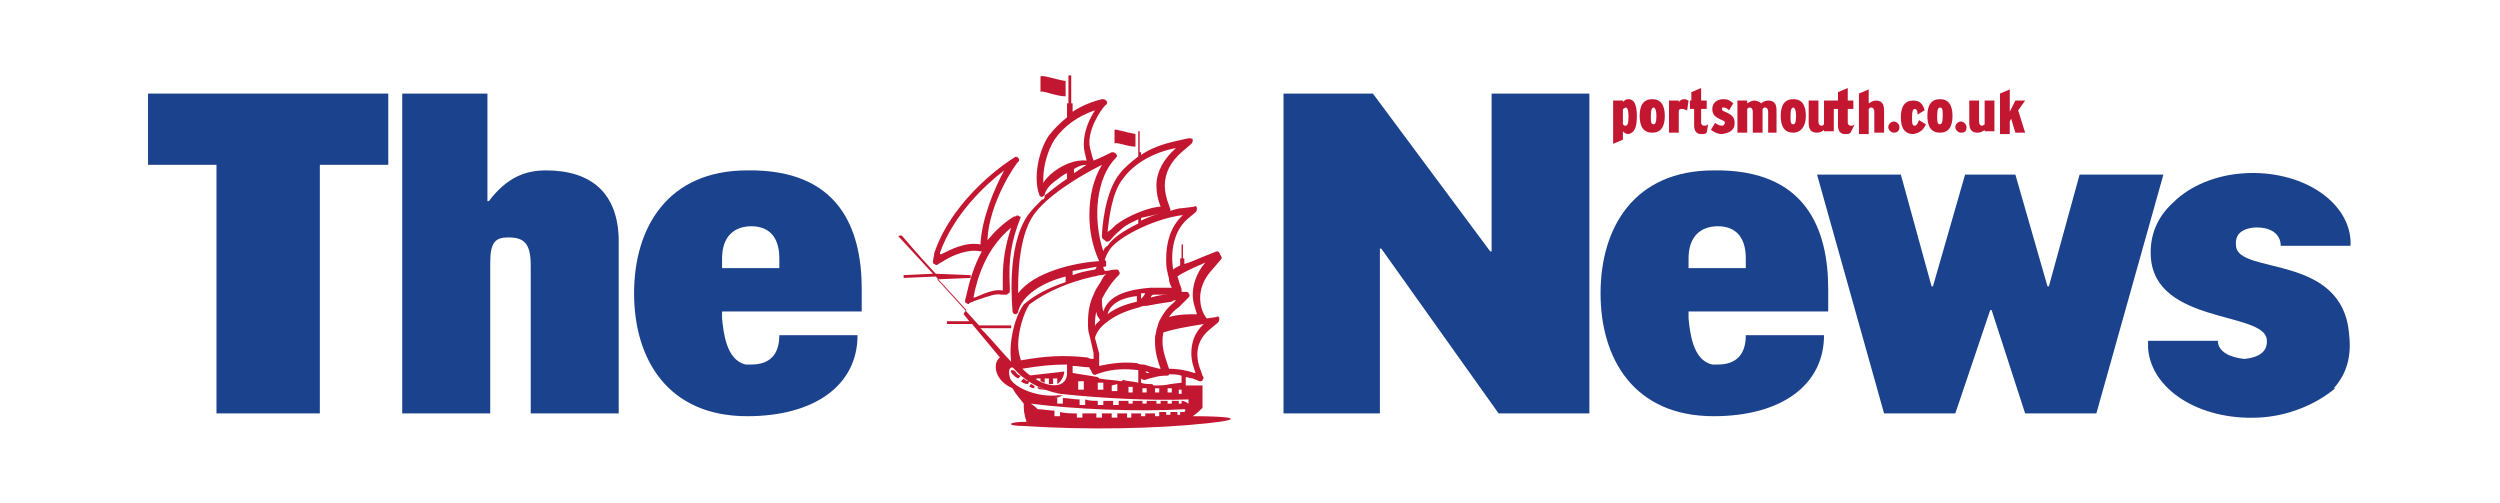 <?xml version="1.0" encoding="utf-8"?>
<!-- Generator: Adobe Illustrator 22.1.0, SVG Export Plug-In . SVG Version: 6.00 Build 0)  -->
<svg version="1.1" id="Layer_1" xmlns="http://www.w3.org/2000/svg" xmlns:xlink="http://www.w3.org/1999/xlink" x="0px" y="0px"
	 viewBox="0 0 179 36" style="enable-background:new 0 0 179 36;" xml:space="preserve">
<style type="text/css">
	.st0{fill:#1A428D;}
	.st1{fill:#C31630;}
</style>
<g>
	<polyline class="st0" points="22.9,11.8 22.9,29.6 15.5,29.6 15.5,11.8 10.6,11.8 10.6,6.7 27.8,6.7 27.8,11.8 22.9,11.8 	"/>
	<path class="st0" d="M28.8,29.6V6.7h6.1v7.7H35c1.3-1.7,2.6-2.2,4.1-2.2c3.2,0,5.2,1.6,5.2,5.1v12.3H38V19c0-1.6-0.5-2-1.6-2
		c-0.9,0-1.3,0.3-1.3,1.8v10.8H28.8"/>
	<polyline class="st0" points="98.3,6.7 106.7,18 106.8,18 106.8,6.7 113.8,6.7 113.8,29.6 107.3,29.6 98.9,17.8 98.8,17.8 
		98.8,29.6 91.9,29.6 91.9,6.7 98.3,6.7 	"/>
	<polyline class="st0" points="140.7,12.5 144.3,12.5 146.6,20.5 146.7,20.5 148.9,12.5 154.9,12.5 150.1,29.6 145,29.6 142.6,22.2 
		142.5,22.2 140,29.6 134.9,29.6 130.1,12.5 136.1,12.5 138.3,20.5 138.4,20.5 140.7,12.5 	"/>
	<path class="st0" d="M161.3,16.3L161.3,16.3c1.2-0.1,2,0.4,2,1.3l5,0c0-0.1,0-0.4,0-0.4c-0.2-2.9-3.6-5-7.5-4.8
		c-2.1,0.1-4,0.9-5.2,2.1l0,0c-1.1,1-1.7,2.3-1.6,3.9c0.3,4.8,8.1,3.9,8.3,5.9c0.1,0.9-0.6,1.3-1.6,1.4c-1-0.1-1.9-0.5-1.9-1.3l-5,0
		c0,0.1,0,0.4,0,0.5c0.2,3,3.7,5.2,7.9,5c2.2-0.1,4.2-1,5.5-2.1l-0.1,0c0.8-0.9,1.3-2.1,1.1-3.8c-0.4-5.9-8-4.3-8.1-6.4
		C160,16.7,160.6,16.4,161.3,16.3"/>
	<path class="st0" d="M130.9,22.3v-1.6c0-4.3-1.6-8.6-8.2-8.5c-5.7,0-8.1,4.1-8.1,8.8c0,4.7,2.4,8.8,8.1,8.8c4.8,0,7.9-2.2,7.9-5.8
		H125c0,1.4-0.7,2.1-2,2.1c-0.1,0-0.3,0-0.4,0c-1.4-0.3-1.6-2.3-1.7-3.3v-0.5H130.9 M120.9,18.5c0-1.6,0.9-2.3,2.1-2.3
		c1.2,0,2,0.7,2,2.3v0.7h-4.1V18.5z"/>
	<path class="st0" d="M61.7,22.3v-1.6c0-4.3-1.6-8.6-8.2-8.5c-5.7,0-8.1,4.1-8.1,8.8c0,4.7,2.4,8.8,8.1,8.8c4.8,0,7.9-2.2,7.9-5.8
		h-5.6c0,1.4-0.7,2.1-2,2.1c-0.1,0-0.3,0-0.4,0c-1.4-0.3-1.6-2.3-1.7-3.3v-0.5H61.7 M51.7,18.5c0-1.6,0.9-2.3,2.1-2.3
		c1.2,0,2,0.7,2,2.3v0.7h-4.1V18.5z"/>
	<path class="st1" d="M79.8,10.3V9.3c0-0.1,0.9,0.2,1.5,0.3v0.9C80.7,10.5,79.8,10.1,79.8,10.3"/>
	<path class="st1" d="M76.2,26.6l-2.6,0.3c0.2,0.1,0.4,0.2,0.6,0.3l0-0.1l0.3,0l0,0.2c0.1,0,0.2,0.1,0.3,0.1l0-0.3l0.3,0l0,0.4
		c0.1,0,0.2,0,0.3,0l0-0.4l0.3,0l0,0.4C76,27.3,76.2,26.9,76.2,26.6"/>
	<path class="st1" d="M73.8,27.5l-0.1,0.2c0.1,0,0.2,0.1,0.3,0.1l0.1-0.1C74,27.6,73.9,27.5,73.8,27.5"/>
	<path class="st1" d="M72.7,26.6c-0.2-0.2-0.5-0.1-0.2,0.2c0.1,0.1,0.2,0.2,0.4,0.3l0.2-0.2C73,26.9,72.8,26.8,72.7,26.6"/>
	<path class="st1" d="M74.9,27.9c-0.2-0.1-0.4-0.1-0.6-0.2l0,0.1C74.4,27.9,74.7,27.9,74.9,27.9"/>
	<path class="st1" d="M73.3,27.1l-0.2,0.2c0.1,0.1,0.3,0.2,0.5,0.2l0.1-0.2C73.5,27.3,73.4,27.2,73.3,27.1"/>
	<path class="st1" d="M85.4,29.8c0.3-0.2,0.5-0.4,0.7-0.6c0-0.1,0-1.6,0-1.6l-1.2,0V27c0.2,0,0.3,0.1,0.5,0.1l0.5,0.2
		c0.1,0,0.2,0,0.2-0.1c0.1-0.1,0.1-0.2,0-0.3L86,26.6c-0.3-0.7-0.6-2,0.6-3l0.6-0.5c0.1-0.1,0.1-0.2,0.1-0.3c0-0.1-0.1-0.2-0.2-0.1
		l-0.7,0.1l0,0l-0.2-0.3c-0.3-0.6-0.6-1.9,0.6-3.2l0.6-0.7c0.1-0.1,0.1-0.2,0-0.3C87.3,18,87.2,18,87.1,18l-1,0.4
		c-0.5,0.2-0.9,0.4-1.3,0.5v-0.4h-0.1v-1h-0.1v1h-0.1V19c-0.2,0.1-0.4,0.2-0.5,0.3c-0.2-1.2,0-2.7,1-3.6l0.6-0.5
		c0.1-0.1,0.1-0.2,0.1-0.3c0-0.1-0.1-0.2-0.2-0.1l-0.8,0.1c-0.3,0-0.6,0.1-0.9,0.2c0,0,0-0.1,0-0.1l-0.1-0.3c-0.2-0.5-0.3-1-0.3-1.4
		c0-0.9,0.4-1.7,1.2-2.4l0.7-0.6c0.1-0.1,0.1-0.2,0.1-0.3c0-0.1-0.2-0.1-0.3-0.1l-0.9,0.2c-0.9,0.2-1.8,0.5-2.5,1v-0.2h-0.1V9.4
		h-0.1v1.5h0v0.3c-0.5,0.4-1,0.8-1.3,1.2c-1.1,1.3-1.3,4-1.3,4.5l0,0c0,0.1,0,0.2,0.2,0.3l0,0c0,0,0.1,0.1,0.1,0.1
		c0.1,0,0.2,0,0.3-0.1c0,0,0.3-0.4,0.8-0.8c0.3-0.3,0.8-0.5,1.2-0.7V16c-1,0.5-1.8,1-2.2,1.6l0,0l0,0C79.1,17.7,79,17.9,79,18
		c-0.8-2.4-0.5-5.3,0.9-6.7c0.1-0.1,0.1-0.2,0-0.3c-0.1-0.1-0.2-0.1-0.3-0.1c-0.4,0.2-0.8,0.4-1.3,0.6l0,0l-0.1-0.3
		c-0.1-0.4-0.2-0.7-0.2-1c0-1.3,1.1-2.7,1.2-2.7c0.1-0.1,0.1-0.2,0-0.3c-0.1-0.1-0.2-0.1-0.3-0.1c-0.8,0.2-1.5,0.5-2.1,0.9V7.4h-0.1
		v-2h-0.2v2h-0.1v1c-0.5,0.4-0.9,0.8-1.3,1.3l0,0c-0.8,1.2-1.1,3.1-0.7,4.2c0,0.1,0.1,0.2,0.2,0.2c0.1-0.1,0.2-0.1,0.2-0.2
		c0.1-0.3,0.3-0.6,0.7-0.9c0.3-0.2,0.6-0.5,0.9-0.6v0.4c-0.6,0.4-1.1,0.8-1.6,1.2l0,0.1c0,0.1-0.1,0.2-0.2,0.2l0,0
		c-0.4,0.4-0.7,0.7-1,1.1c-1.6,2.3-1.1,6.7-1.1,6.9c0,0.1,0.1,0.2,0.2,0.2c0.1,0,0.2-0.1,0.2-0.2c0.3-1.2,1.8-2.1,3.4-2.5v0.4
		c-1.2,0.4-2.2,0.9-3,1.6l0,0c-0.6,0.8-1.1,2.6-0.9,4.1c-0.6-0.6-1.3-1.5-2.2-2.4l2.2,0l0-0.2l-2.3,0c-1-1.1-2-2.2-3-3.3l2.4-0.1
		l0-0.2L67,19.6c-1.4-1.5-2.4-2.7-2.4-2.7c-0.1-0.1-0.4,0-0.2,0.1l2.4,2.6l-2.1,0.1l0,0.2l2.3-0.1l2.2,2.4c-0.1,0.1-0.2,0.2-0.2,0.3
		l0.4,0.5l-1.6,0l0,0.2l1.8,0l2,2.4c-0.5,0.3-0.5,1.6,0.9,2.2c0.2,0.4,0.5,0.7,0.8,1.1c0,0.4,0,0.7,0.2,1.3c-1.4,0-1.5,0.3-0.2,0.3
		c4.5,0.3,9.5,0.2,13.2-0.2C89.3,30,88.2,29.8,85.4,29.8 M86.2,23.2L86.2,23.2c-0.7,0.6-0.9,1.4-0.9,2.1c0,0.6,0.2,1.1,0.3,1.4
		l-0.1,0c-0.6-0.2-1.2-0.3-1.8-0.3l-0.1-0.3c-0.2-0.6-0.5-1.4-0.3-2.3C83.9,23.6,84.9,23.4,86.2,23.2 M83.8,27.5L83.8,27.5
		c-0.4,0.1-0.8,0.1-1.2,0.1l-0.1-0.1c-0.3,0-0.6,0-0.8-0.1v-0.3c0.1,0.1,0.2,0.1,0.3,0.1l0.3-0.1c0.4-0.1,0.7-0.2,1.1-0.2l0.1,0
		c0.1,0,0.2,0,0.2-0.1c0.3,0,0.6,0,0.9,0.1v0.5L83.8,27.5z M84.6,27.9l0,0.3l-0.2,0l0-0.3L84.6,27.9z M83.9,27.8l0,0.3l-0.3,0l0-0.3
		L83.9,27.8z M83,27.8l0,0.3l-0.3,0l0-0.3L83,27.8z M82.1,27.8l0,0.3l-0.3,0l0-0.3L82.1,27.8z M82,26.6c0.1,0,0.2,0,0.3,0.1
		c-0.1,0-0.1,0-0.2,0c0,0,0,0,0,0l0,0C82,26.6,82,26.6,82,26.6 M86.3,18.8L86.3,18.8L86.3,18.8c-0.7,0.8-0.9,1.7-0.9,2.3
		c0,0.6,0.2,1,0.3,1.4l0,0c-0.7,0-1.3,0-2,0.2c0.2-0.3,0.4-0.5,0.7-0.7l0.7-0.7c0.1-0.1,0.1-0.2,0-0.3c0-0.1-0.1-0.1-0.2-0.1l-0.3,0
		c0-0.1,0-0.1,0-0.2l-0.1-0.3c-0.1-0.2-0.1-0.4-0.2-0.6C84.7,19.5,85.4,19.2,86.3,18.8 M84.2,21.5c-0.1,0.1-0.2,0.2-0.2,0.2
		c-0.5,0.4-0.8,0.9-1,1.3c-0.1,0.2-0.1,0.4-0.2,0.6l0,0c0,0.2-0.1,0.4-0.1,0.6c0,0.1,0,0.2,0,0.3c0,0.7,0.2,1.4,0.4,1.9l-0.1,0
		c-0.4-0.1-0.8-0.2-1.1-0.3c-0.2,0-0.3,0-0.5-0.1c-0.9-0.1-1.8,0-2.7,0.2c0,0,0-0.1,0-0.1v-0.7c0,0,0-0.1,0-0.1
		c-0.1-0.4-0.2-0.7-0.3-1.1c0.1-0.4,0.4-0.8,0.8-1.1c0.5-0.4,1.2-0.8,2.4-1.1c0.2-0.1,0.3-0.1,0.5-0.1c0.5-0.1,1.1-0.2,1.8-0.3
		C84,21.5,84.1,21.5,84.2,21.5 M80.4,27.2l-0.1,0.1c-0.5-0.1-1.1-0.1-1.6-0.2L78.6,27c-0.5-0.1-1.3-0.2-1.8-0.3v-0.5
		c0.4,0,0.8,0.1,1.2,0.1c0,0.1,0.1,0.2,0.1,0.2l0.1,0.2c0,0.1,0.2,0.2,0.3,0.1l0.3-0.1c0.9-0.3,1.8-0.3,2.7-0.2v0.9
		C81.1,27.3,80.7,27.3,80.4,27.2 M81.1,27.7l0,0.4l-0.3,0l0-0.4L81.1,27.7z M80,27.5l0,0.5l-0.4,0l0-0.4L80,27.5z M79,27.4l0,0.5
		l-0.4,0l0-0.5L79,27.4z M77.6,27.3l0,0.6l-0.4,0l0-0.6L77.6,27.3z M78.4,23.4c0-0.4,0-0.7,0.1-1.1c0,0.2,0.1,0.4,0.2,0.5l0,0
		c0,0,0,0.1,0.1,0.1C78.6,23.1,78.4,23.2,78.4,23.4 M79.3,22.5c0.2-0.8,1.1-1.2,2.1-1.3v0.4C80.5,21.8,79.8,22.1,79.3,22.5
		 M81.7,21.4v-0.4c0.1,0,0.2,0,0.3,0C81.9,21.2,81.8,21.3,81.7,21.4C81.8,21.4,81.7,21.4,81.7,21.4 M82.4,21.3
		c0-0.1,0.1-0.2,0.2-0.2c0.4,0,0.7,0,1,0C83.1,21.1,82.8,21.2,82.4,21.3 M79.9,16.1c-0.2,0.2-0.4,0.4-0.6,0.5
		c0.1-0.9,0.3-2.8,1.1-3.8c0.8-1.1,2.2-1.9,3.8-2.2l0,0c-0.9,0.8-1.4,1.7-1.4,2.7c0,0.5,0.1,1,0.3,1.5h0
		C82.4,14.8,80.8,15.4,79.9,16.1 M83,15.3c-0.4,0.1-0.9,0.3-1.3,0.5v-0.2C82.2,15.5,82.6,15.4,83,15.3 M79,19.1L79,19.1
		c0.1,0,0.2,0,0.2-0.1c0-0.1,0-0.2,0-0.2c0-0.1,0-0.1-0.1-0.2c0.1-0.3,0.2-0.5,0.4-0.8c0.8-1,3.4-2.2,5.2-2.4l0,0
		c-0.9,0.8-1.2,2-1.2,3.1c0,0.4,0,0.7,0.1,1c0,0.2,0.1,0.3,0.1,0.5c0,0.2,0.1,0.4,0.2,0.6l0,0c-0.2,0-0.5,0-0.8,0
		c-0.2,0-0.4,0-0.7,0c-1.3,0.1-3,0.4-3.4,1.7c-0.1-0.3-0.1-0.6-0.1-0.9c0.3-0.6,0.7-1.2,1.2-1.7c0.1-0.1,0.1-0.2,0-0.3
		c0-0.1-0.1-0.1-0.2-0.1c-0.3,0-0.5,0.1-0.8,0.1C79,19.2,79,19.2,79,19.1 M75.2,12.5c-0.2,0.2-0.4,0.4-0.5,0.6c0-0.1,0-0.2,0-0.3
		c0-0.9,0.3-2,0.8-2.8c0.7-1,1.7-1.7,2.9-2.1c-0.4,0.6-0.8,1.5-0.8,2.4l0,0.1c0,0.3,0.1,0.7,0.2,1.1h0C77,11.4,76,11.8,75.2,12.5
		 M77.8,11.8c-0.3,0.2-0.6,0.4-0.9,0.6v-0.3C77.2,11.9,77.5,11.8,77.8,11.8L77.8,11.8z M72.9,21c0-0.2,0-0.3,0-0.5
		c0-1.5,0.2-3.8,1.1-5.1c0.9-1.3,3.1-2.7,4.9-3.6c-0.6,1-0.9,2.2-0.9,3.6c0,1.1,0.2,2.2,0.7,3.3l0,0l0,0C76.9,18.8,74,19.5,72.9,21
		 M78.5,19.1c0,0.1,0,0.1-0.1,0.2c-0.6,0.1-1.1,0.2-1.6,0.4v-0.3C77.4,19.3,78,19.2,78.5,19.1 M73.7,21.8c1.2-0.9,2.8-1.6,4.6-2
		c0.2,0,0.3-0.1,0.5-0.1c0.1,0,0.2,0,0.4-0.1c-0.2,0.2-0.3,0.4-0.4,0.6c-0.2,0.3-0.4,0.6-0.5,0.9c-0.3,0.6-0.4,1.3-0.4,2
		c0,0.3,0,0.6,0.1,0.9c0.1,0.4,0.2,0.8,0.3,1.3v0.4c-0.1,0-0.3,0-0.4-0.1c-1.8-0.2-3.1-0.1-4.8,0.2c-0.1-0.3-0.2-0.7-0.2-1.1
		C72.9,23.7,73.3,22.4,73.7,21.8 M76.4,26.1v0.7c-0.1,1.2-1.8,1-3.2-0.4C74.4,26.2,75.3,26.1,76.4,26.1 M84.8,29.5
		c-0.1,0-0.2,0-0.3,0l0,0.2l-0.2,0l0-0.2c-0.2,0-0.3,0-0.5,0l0,0.2l-0.3,0l0-0.2c-0.2,0-0.3,0-0.5,0l0,0.3l-0.3,0l0-0.2
		c-0.2,0-0.5,0-0.7,0l0,0.2l-0.3,0l0-0.2c-0.2,0-0.5,0-0.7,0l0,0.3l-0.3,0l0-0.3c-0.2,0-0.5,0-0.7,0l0,0.3l-0.4,0l0-0.3
		c-0.2,0-0.5,0-0.7,0l0,0.3l-0.4,0l0-0.3c-0.3,0-0.6,0-1,0l0,0.3l-0.4,0l0-0.3c-0.4,0-0.8,0-1.2-0.1v0.3h-0.4v-0.4
		c-0.4,0-0.8-0.1-1.2-0.1c-0.1-0.1-0.3-0.3-0.5-0.4c3.1,0.4,7.6,0.6,11,0.4C84.9,29.3,84.9,29.4,84.8,29.5 M84.6,28.7l0,0.2l-0.2,0
		l0-0.2c-0.2,0-0.3,0-0.5,0l0,0.2l-0.3,0l0-0.2c-0.2,0-0.3,0-0.5,0l0,0.2l-0.3,0l0-0.2c-0.2,0-0.5,0-0.7,0l0,0.2l-0.3,0l0-0.2
		c-0.2,0-0.5,0-0.7,0l0,0.2l-0.3,0l0-0.2c-0.2,0-0.5,0-0.7,0l0,0.3l-0.4,0l0-0.3c-0.2,0-0.5,0-0.7,0l0,0.3l-0.4,0l0-0.3
		c-0.3,0-0.6,0-0.9-0.1l0,0.4l-0.4,0l0-0.4c-0.4,0-0.8-0.1-1.2-0.1v0.4h-0.4v-0.4c-0.1,0-0.2,0-0.2,0c0.2,0,0.4-0.1,0.6-0.2
		c-0.2,0-0.2,0-0.3,0c-1.7,0.2-3.4-0.7-3.5-1.3c-0.2-0.7,0.2-0.8,0.3-0.6c0.7,0.8,1.8,1.5,3.3,1.8l0,0c2.8,0.3,6.4,0.5,9.2,0.4
		c0,0.1,0,0.2,0,0.3C84.8,28.7,84.7,28.7,84.6,28.7"/>
	<polyline class="st1" points="78.7,18.7 78.7,18.6 78.7,18.7 78.7,18.7 	"/>
	<path class="st1" d="M74.8,13.9L74.8,13.9c-0.1,0-0.1,0.1-0.2,0.2l0,0C74.7,14,74.8,14,74.8,13.9"/>
	<path class="st1" d="M76.3,6.9V5.8c-0.7-0.1-1.8-0.5-1.8-0.3v1.1C74.5,6.4,75.6,6.9,76.3,6.9"/>
	<path class="st1" d="M73,15.5c-0.1-0.1-0.2-0.1-0.3,0l-0.1,0c-0.8,0.5-1.4,1.1-1.9,1.7c0.1-2.7,2.1-5.6,2.2-5.6
		c0.1-0.1,0.1-0.2,0-0.3c-0.1-0.1-0.2-0.1-0.3,0c-0.2,0.1-4.3,2.7-5.7,6.8l0,0l-0.1,0.6c0,0.1,0,0.2,0.1,0.2c0.1,0.1,0.2,0.1,0.3,0
		l0.5-0.3c0.5-0.3,1.6-0.8,2.5-0.6l0.1,0c-0.6,1.1-0.9,2.2-1.1,3.1l0,0l0,0l0,0l-0.1,0.4c0,0.1,0,0.2,0.1,0.2c0.1,0.1,0.2,0.1,0.2,0
		l0.5-0.2c0.9-0.3,1.4-0.5,1.8-0.4l0.3,0c0.1,0,0.1,0,0.2-0.1c0.1,0,0.1-0.1,0.1-0.2l0-0.3c-0.1-2,0.1-3.2,0.8-5
		C73.1,15.6,73.1,15.5,73,15.5 M70.2,17.5c-1.1-0.2-2.2,0.4-2.8,0.7c0,0,0,0-0.1,0l0-0.1c1-2.8,3.3-4.9,4.6-5.9
		C71.2,13.5,70.3,15.6,70.2,17.5L70.2,17.5L70.2,17.5 M71.8,19.9c0,0.3,0,0.6,0,0.9l0,0c-0.5-0.1-1.1,0.1-2,0.5l-0.1,0l0,0l0,0
		c0.3-1.6,1-3.6,2.7-5C72,17.5,71.8,18.6,71.8,19.9"/>
	<path class="st1" d="M120.9,7.2c-0.1,0-0.1-0.1-0.3-0.1c-0.2,0-0.3,0.1-0.4,0.2V7.2h-0.7v2.3h0.7V8c0-0.2,0.1-0.2,0.3-0.2
		c0.1,0,0.2,0.1,0.3,0.1L120.9,7.2 M118.6,8.3c0,0.5-0.1,0.6-0.2,0.6c-0.2,0-0.2-0.2-0.2-0.6c0-0.5,0.1-0.6,0.2-0.6
		C118.5,7.7,118.6,7.9,118.6,8.3 M119.2,8.3c0-0.8-0.3-1.2-0.9-1.2c-0.6,0-0.9,0.4-0.9,1.2c0,0.8,0.3,1.2,0.9,1.2
		C118.9,9.5,119.2,9.1,119.2,8.3 M116.6,8.4c0,0.5-0.1,0.6-0.2,0.6c-0.1,0-0.1,0-0.2-0.1V7.8c0.1,0,0.1-0.1,0.2-0.1
		C116.5,7.7,116.6,7.8,116.6,8.4 M117.2,8.3c0-0.8-0.2-1.2-0.6-1.2c-0.2,0-0.3,0.1-0.4,0.2V7.2h-0.7v3.1l0.7-0.3V9.4
		c0.1,0.1,0.2,0.2,0.4,0.2C117,9.5,117.2,9.2,117.2,8.3"/>
	<path class="st1" d="M124.2,8.8c0-0.4-0.2-0.6-0.7-0.8c-0.2-0.1-0.2-0.1-0.2-0.2c0-0.1,0-0.1,0.1-0.1c0.1,0,0.2,0,0.4,0.2l0.3-0.5
		c-0.2-0.2-0.4-0.3-0.7-0.3c-0.5,0-0.8,0.3-0.8,0.7c0,0.4,0.2,0.6,0.7,0.8c0.2,0.1,0.2,0.1,0.2,0.2c0,0.1-0.1,0.2-0.2,0.2
		c-0.1,0-0.2,0-0.5-0.2l-0.3,0.5c0.3,0.2,0.5,0.3,0.8,0.3C123.9,9.5,124.2,9.3,124.2,8.8 M122.3,8.9c-0.1,0.1-0.2,0.1-0.3,0.1
		c-0.1,0-0.2-0.1-0.2-0.2v-1h0.4V7.2h-0.4V6.3l-0.7,0.3v0.6H121v0.6h0.3v1.2c0,0.4,0.2,0.6,0.5,0.6c0.2,0,0.3,0,0.4-0.1L122.3,8.9z"
		/>
	<path class="st1" d="M136,9.1c0-0.2-0.2-0.4-0.4-0.4c-0.2,0-0.4,0.2-0.4,0.4c0,0.2,0.2,0.4,0.4,0.4C135.8,9.5,136,9.4,136,9.1
		 M134.9,9.5V7.9c0-0.5-0.2-0.7-0.6-0.7c-0.2,0-0.3,0.1-0.5,0.2v-1l-0.7,0.3v2.9h0.7V7.8c0.1-0.1,0.1-0.1,0.2-0.1
		c0.1,0,0.2,0.1,0.2,0.3v1.5H134.9z M132.8,8.9c-0.1,0.1-0.2,0.1-0.3,0.1c-0.1,0-0.2-0.1-0.2-0.2v-1h0.4V7.2h-0.4V6.3l-0.7,0.3v0.6
		h-0.3v0.6h0.3v1.2c0,0.4,0.2,0.6,0.5,0.6c0.2,0,0.3,0,0.4-0.1L132.8,8.9z M131.3,9.5V7.2h-0.7v1.7c-0.1,0.1-0.1,0.1-0.2,0.1
		c-0.1,0-0.2-0.1-0.2-0.3V7.2h-0.7v1.6c0,0.5,0.2,0.7,0.6,0.7c0.2,0,0.4-0.1,0.5-0.2v0.1H131.3z M128.6,8.3c0,0.5-0.1,0.6-0.2,0.6
		c-0.2,0-0.2-0.2-0.2-0.6c0-0.5,0.1-0.6,0.2-0.6C128.5,7.7,128.6,7.9,128.6,8.3 M129.3,8.3c0-0.8-0.3-1.2-0.9-1.2
		c-0.6,0-0.9,0.4-0.9,1.2c0,0.8,0.3,1.2,0.9,1.2C128.9,9.5,129.3,9.1,129.3,8.3 M127.2,9.5V7.9c0-0.5-0.2-0.7-0.6-0.7
		c-0.2,0-0.4,0.1-0.5,0.2c-0.1-0.1-0.3-0.2-0.5-0.2c-0.2,0-0.3,0.1-0.5,0.2V7.2h-0.7v2.3h0.7V7.8c0.1-0.1,0.1-0.1,0.2-0.1
		c0.1,0,0.2,0.1,0.2,0.3v1.5h0.7V7.8c0.1-0.1,0.1-0.1,0.2-0.1c0.1,0,0.2,0.1,0.2,0.3v1.5H127.2z"/>
	<path class="st1" d="M139.1,8.3c0,0.5-0.1,0.6-0.2,0.6c-0.2,0-0.2-0.2-0.2-0.6c0-0.5,0.1-0.6,0.2-0.6
		C139.1,7.7,139.1,7.9,139.1,8.3 M139.8,8.3c0-0.8-0.3-1.2-0.9-1.2c-0.6,0-0.9,0.4-0.9,1.2c0,0.8,0.3,1.2,0.9,1.2
		C139.5,9.5,139.8,9.1,139.8,8.3 M137.9,8.9l-0.5-0.3c-0.1,0.3-0.2,0.4-0.3,0.4c-0.2,0-0.2-0.2-0.2-0.6c0-0.5,0.1-0.6,0.2-0.6
		c0.1,0,0.2,0.1,0.2,0.4l0.5-0.3c-0.1-0.4-0.3-0.7-0.8-0.7c-0.6,0-0.9,0.4-0.9,1.2c0,0.8,0.3,1.2,0.9,1.2
		C137.5,9.5,137.7,9.3,137.9,8.9"/>
	<path class="st1" d="M145,9.5l-0.5-1.6l0.5-0.7h-0.7l-0.1,0.2c-0.1,0.2-0.2,0.4-0.3,0.6c0-0.2,0-0.4,0-0.6v-1l-0.7,0.3v2.9h0.7V8.7
		l0.1-0.2l0.3,1H145 M142.8,9.5V7.2h-0.7v1.7C142.1,8.9,142,9,141.9,9c-0.1,0-0.2-0.1-0.2-0.3V7.2h-0.7v1.6c0,0.5,0.2,0.7,0.6,0.7
		c0.2,0,0.4-0.1,0.5-0.2v0.1H142.8z M140.8,9.1c0-0.2-0.2-0.4-0.4-0.4c-0.2,0-0.4,0.2-0.4,0.4c0,0.2,0.2,0.4,0.4,0.4
		C140.7,9.5,140.8,9.4,140.8,9.1"/>
</g>
</svg>
